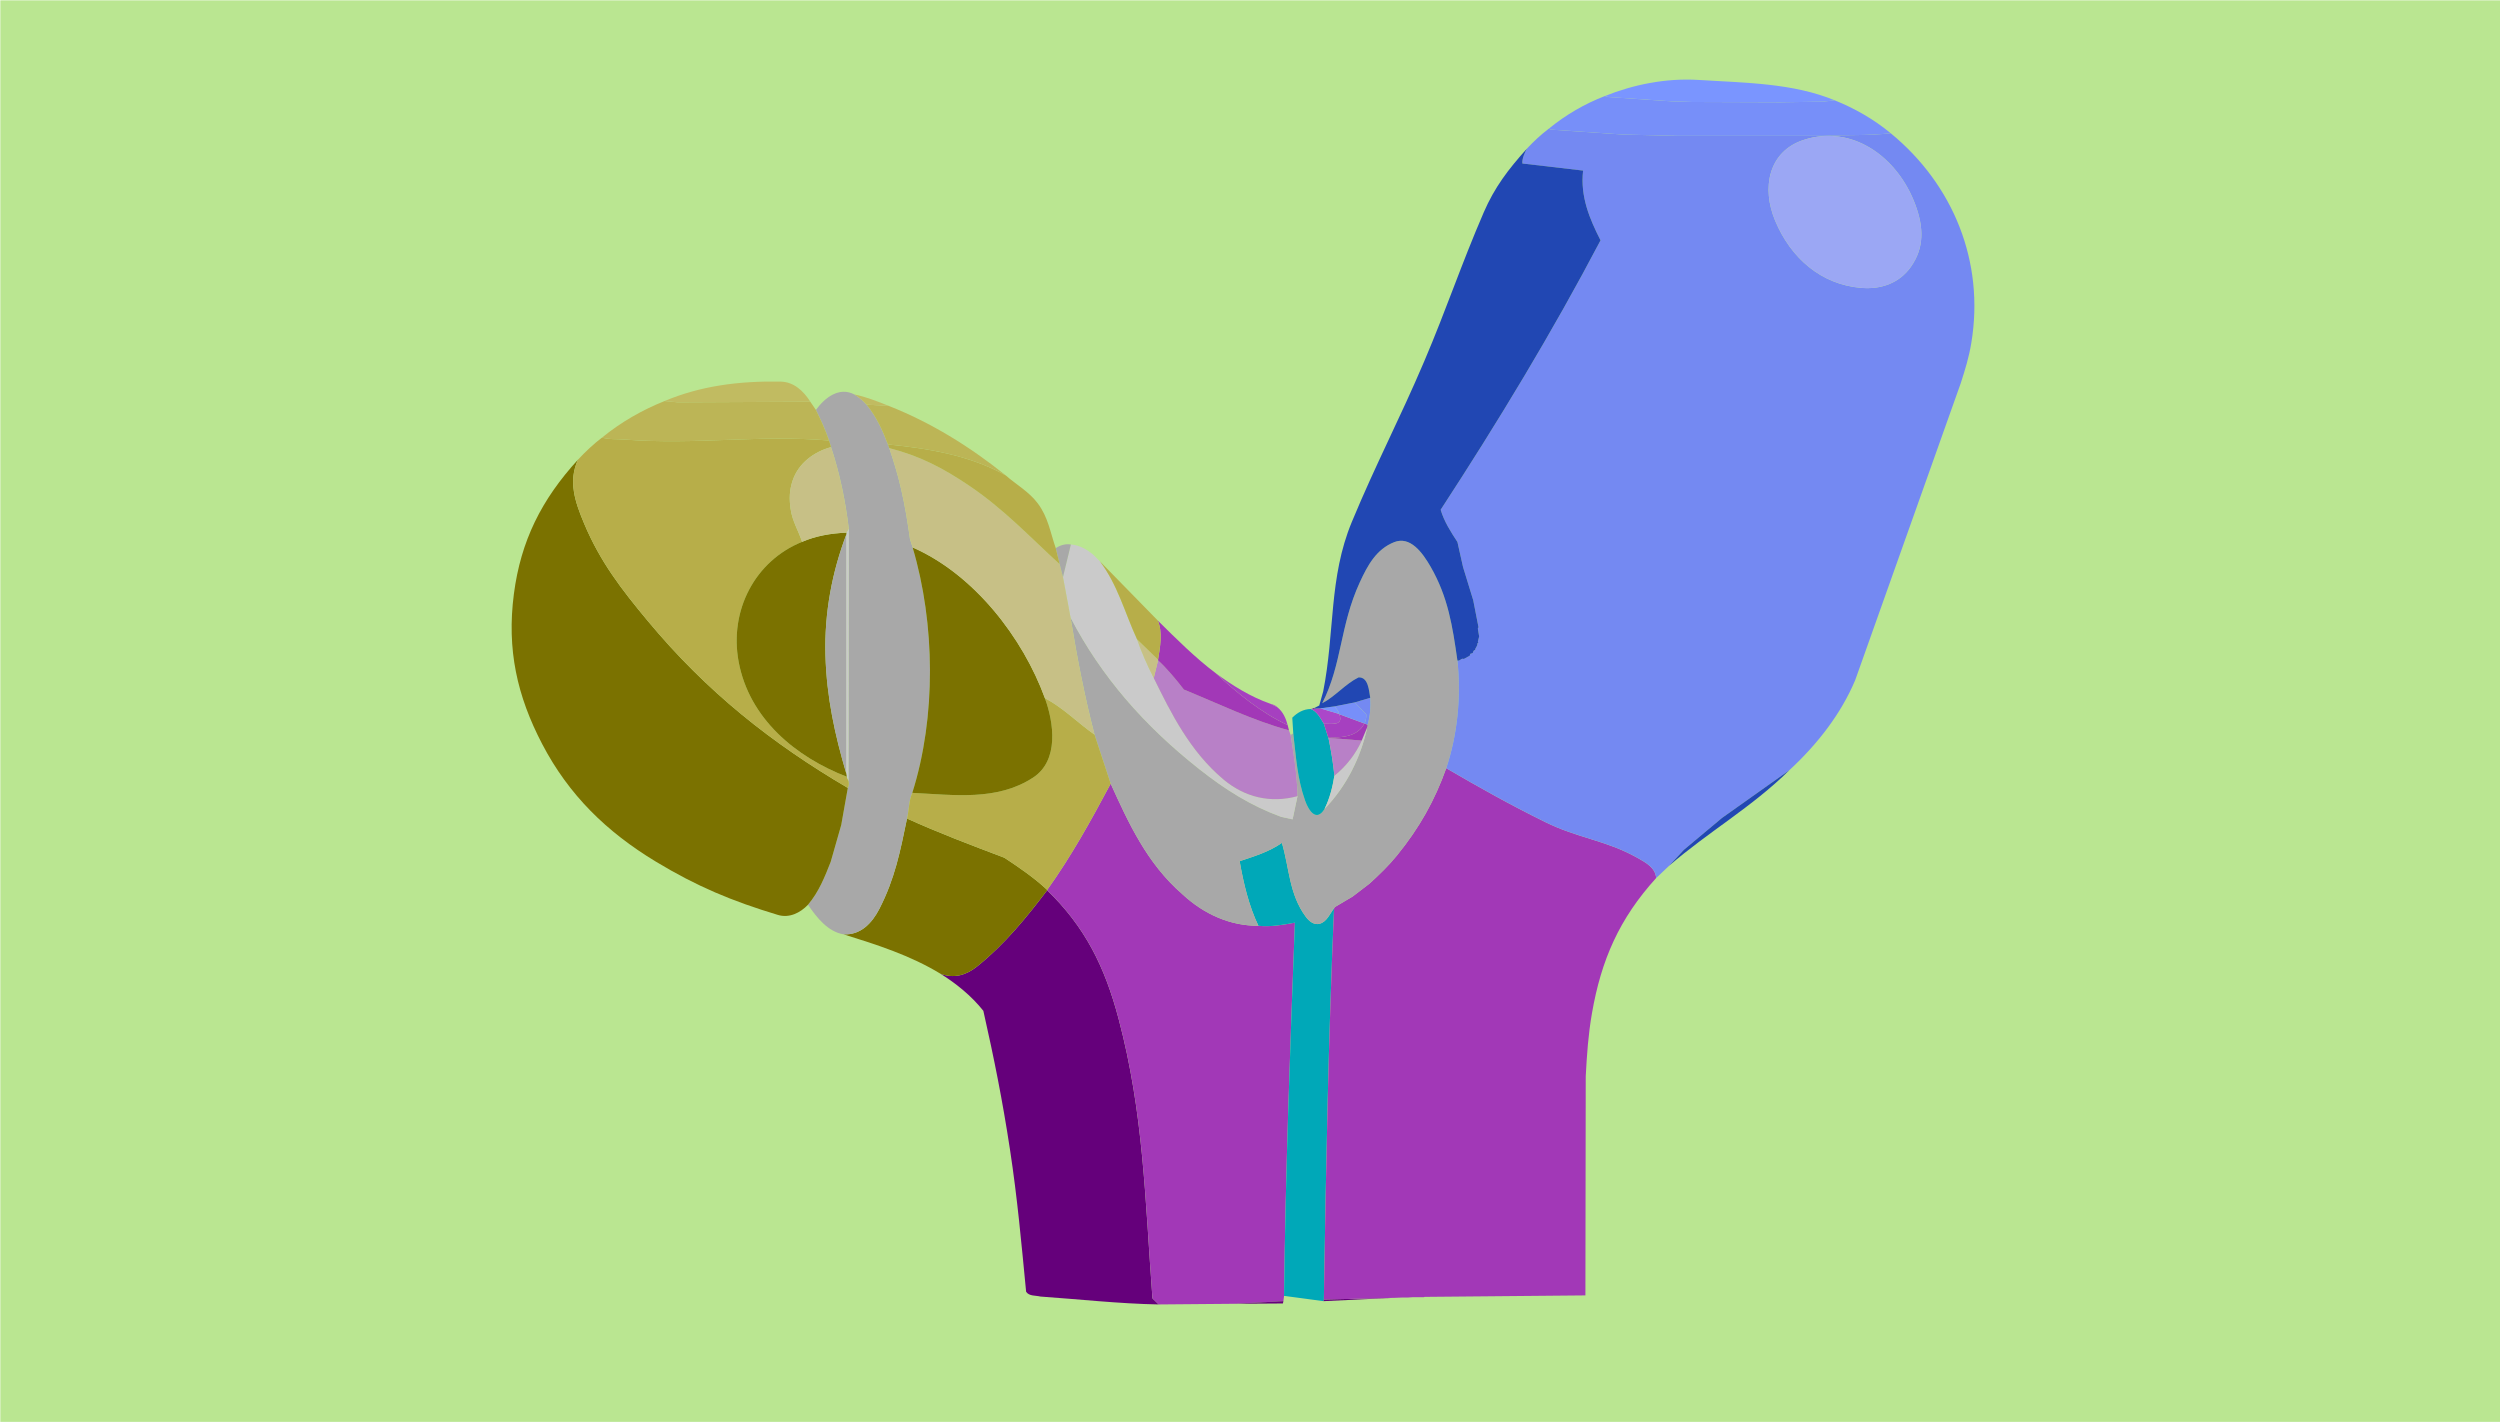 <svg viewBox='-1 -1  7599 4322' xmlns='http://www.w3.org/2000/svg' xmlns:xlink='http://www.w3.org/1999/xlink'>
<rect width="100%" height="100%" fill="rgb(186,230,145)" />
<g id='zone0' fill='rgb(101,0,123)' fill-rule='nonzero' stroke='none'>
<path d=' M3521,3964 C 3514.67,3957.83 3508.33,3951.67 3502,3945.5 3479.21,3640.18 3475.21,3383.42 3399,3095.5 3356.87,2936.33 3296.75,2816.51 3182,2705 3119.62,2787.03 3053.09,2869.42 2968.5,2937 2935.48,2963.38 2898.75,2973.9 2858,2959 2904.42,2987.88 2951.64,3025.7 2988,3071.5 3020.5,3215.66 3046.17,3343.38 3069,3493.5 3091.66,3642.55 3103.4,3775.02 3118,3925.5 3127.18,3939.34 3147.03,3936.33 3161.5,3940 3281.17,3948.31 3398.86,3961.69 3521,3964 Z
'/>
</g>
<g id='zone1' fill='rgb(162,56,183)' fill-rule='nonzero' stroke='none'>
<path d=' M3750,3962 C 3800,3959.33 3850,3956.67 3900,3954 3900.67,3948.67 3901.33,3943.33 3902,3938 3906.63,3557.97 3920.59,3179.14 3935,2803.5 3900.4,2809.78 3862.2,2817.07 3824,2813 3737.69,2813.37 3658.66,2777.59 3594,2718 3593.67,2717.67 3593.33,2717.33 3593,2717 3484.74,2623.2 3428.87,2499.31 3375,2381 3316.57,2490.49 3256.09,2600.51 3182,2704 3182,2704.33 3182,2704.67 3182,2705 3296.75,2816.51 3356.87,2936.33 3399,3095.5 3475.21,3383.42 3479.21,3640.18 3502,3945.5 3508.33,3951.67 3514.67,3957.83 3521,3964 3597.33,3963.33 3673.67,3962.67 3750,3962 Z
'/>
</g>
<g id='zone2' fill='rgb(101,0,123)' fill-rule='nonzero' stroke='none'>
<path d=' M3900,3954 C 3850,3956.67 3800,3959.33 3750,3962 3799.5,3961.67 3849,3961.33 3898.5,3961 3899,3958.67 3899.5,3956.33 3900,3954 Z
'/>
</g>
<g id='zone3' fill='rgb(0,168,184)' fill-rule='nonzero' stroke='none'>
<path d=' M4022,3954 C 4022.33,3952.33 4022.67,3950.67 4023,3949 4029.33,3551.03 4036.86,3153.49 4054,2760 4042.08,2774.64 4032.32,2801.51 4009.5,2807 3992.71,2811.04 3978.27,2799.39 3968,2785.5 3917.42,2717.14 3918.24,2638.29 3895.5,2561 3856.5,2588.25 3811.31,2602.03 3767,2616.5 3778.97,2684.79 3794.9,2751.81 3824,2813 3862.2,2817.07 3900.4,2809.78 3935,2803.5 3920.59,3179.14 3906.63,3557.97 3902,3938 3942,3943.33 3982,3948.67 4022,3954 Z
'/>
</g>
<g id='zone4' fill='rgb(101,0,123)' fill-rule='nonzero' stroke='none'>
<path d=' M4233,3944 C 4163,3945.67 4093,3947.33 4023,3949 4022.67,3950.67 4022.33,3952.33 4022,3954 4092.33,3950.67 4162.67,3947.33 4233,3944 Z
'/>
</g>
<g id='zone5' fill='rgb(162,56,183)' fill-rule='nonzero' stroke='none'>
<path d=' M4233,3944 C 4234,3944 4235,3944 4236,3944 4244.33,3943.67 4252.67,3943.33 4261,3943 4266.67,3943 4272.33,3943 4278,3943 4283,3942.67 4288,3942.33 4293,3942 4304.33,3942 4315.67,3942 4327,3942 4327.67,3941.67 4328.33,3941.33 4329,3941 4492,3939.5 4655,3938 4818,3936.5 4818.33,3714.5 4818.67,3492.5 4819,3270.5 4822.69,3202.61 4826.59,3144.14 4838,3078.5 4866.04,2917.16 4920.88,2791.32 5033,2668 5031.13,2636.59 5001.75,2620.7 4973.5,2605 4879.88,2552.97 4795.11,2546.64 4696.5,2498 4585.9,2443.45 4500.32,2395.23 4395,2334 4360.09,2431.68 4313.9,2514.77 4245,2599.5 4219.5,2630.86 4191.45,2657.69 4161.5,2685 4144.5,2698 4127.5,2711 4110.5,2724 4092.5,2734.67 4074.5,2745.33 4056.5,2756 4055.67,2757.33 4054.83,2758.67 4054,2760 4036.86,3153.49 4029.33,3551.03 4023,3949 4093,3947.33 4163,3945.67 4233,3944 Z
'/>
</g>
<g id='zone6' fill='rgb(101,0,123)' fill-rule='nonzero' stroke='none'>
<path d=' M4261,3943 C 4252.67,3943.33 4244.33,3943.67 4236,3944 4244.33,3943.67 4252.67,3943.33 4261,3943 Z
'/>
</g>
<g id='zone7' fill='rgb(101,0,123)' fill-rule='nonzero' stroke='none'>
<path d=' M4293,3942 C 4288,3942.33 4283,3942.67 4278,3943 4283,3942.67 4288,3942.33 4293,3942 Z
'/>
</g>
<g id='zone8' fill='rgb(101,0,123)' fill-rule='nonzero' stroke='none'>
<path d=' M4329,3941 C 4328.33,3941.33 4327.67,3941.67 4327,3942 4327.67,3941.67 4328.33,3941.33 4329,3941 Z
'/>
</g>
<g id='zone9' fill='rgb(123,114,0)' fill-rule='nonzero' stroke='none'>
<path d=' M3182,2705 C 3182,2704.67 3182,2704.33 3182,2704 3143.48,2667.83 3097.71,2636.29 3051.5,2606 2951.88,2568.28 2853.21,2531.21 2756,2487 2735.2,2587.46 2719.1,2669.79 2672,2761.5 2649.09,2806.1 2614.07,2841.95 2563,2839 2664.3,2870.54 2766.31,2903.05 2858,2959 2898.75,2973.9 2935.48,2963.38 2968.5,2937 3053.09,2869.42 3119.62,2787.03 3182,2705 Z
'/>
</g>
<g id='zone10' fill='rgb(168,168,168)' fill-rule='nonzero' stroke='none'>
<path d=' M2563,2839 C 2614.07,2841.95 2649.09,2806.1 2672,2761.5 2719.1,2669.79 2735.2,2587.46 2756,2487 2761.98,2461.54 2761.49,2431.99 2772,2409 2845.09,2178.39 2841.78,1894.51 2773,1663 2770.33,1654.5 2767.67,1646 2765,1637.5 2757.46,1583.52 2750.14,1538.52 2738,1485.5 2727.63,1440.2 2716.37,1403.82 2702,1361 2700.67,1357.33 2699.33,1353.67 2698,1350 2681.8,1307.4 2663.13,1265.82 2633,1229 2622.51,1216.66 2608.76,1205.93 2596,1198 2549.75,1173.65 2506.27,1207.69 2479,1245 2494.19,1275.3 2507.87,1306.02 2519,1338 2521,1344.67 2523,1351.33 2525,1358 2551.06,1436.54 2568.78,1520.41 2579,1606 2578.67,1861.67 2578.33,2117.33 2578,2373 2579.7,2379.67 2579.28,2388.68 2576,2394 2569.33,2431.5 2562.67,2469 2556,2506.5 2545.33,2543.83 2534.67,2581.17 2524,2618.5 2506.1,2664.12 2488.18,2709.7 2455,2749 2480.91,2787.39 2515.33,2831.14 2563,2839 Z
'/>
</g>
<g id='zone11' fill='rgb(168,168,168)' fill-rule='nonzero' stroke='none'>
<path d=' M3824,2813 C 3794.9,2751.81 3778.97,2684.79 3767,2616.5 3811.31,2602.03 3856.5,2588.25 3895.5,2561 3918.24,2638.29 3917.42,2717.14 3968,2785.5 3978.27,2799.39 3992.71,2811.04 4009.5,2807 4032.32,2801.51 4042.08,2774.64 4054,2760 4054.83,2758.67 4055.67,2757.33 4056.5,2756 4074.5,2745.33 4092.5,2734.67 4110.5,2724 4127.5,2711 4144.5,2698 4161.5,2685 4191.45,2657.69 4219.5,2630.86 4245,2599.5 4313.9,2514.77 4360.09,2431.68 4395,2334 4428.3,2234.67 4440.92,2119.7 4429,2007 4414.04,1901.88 4400.65,1814.52 4348,1722.5 4322.36,1677.69 4285.25,1627.53 4236.5,1647 4182.46,1668.58 4156.31,1716.63 4132,1769.5 4071.45,1901.22 4078.33,2018.65 4018,2136.5 4056.57,2116.73 4089.04,2077.2 4128.5,2058 4158.6,2056.53 4160.07,2098.97 4164,2120 4165.91,2148.04 4163.55,2176.65 4156,2202 4155.67,2204.33 4155.33,2206.67 4155,2209 4136,2299.02 4092.79,2387.76 4025,2458 4000.11,2498.73 3976.67,2462.9 3966,2432.5 3941.74,2363.4 3938.75,2301.43 3930,2228 3927.33,2229.67 3924.67,2231.33 3922,2233 3931.61,2292 3941.73,2356.54 3943,2419 3938,2442.5 3933,2466 3928,2489.5 3916.5,2487 3905,2484.5 3893.5,2482 3802.39,2448.71 3725.61,2400.96 3644.5,2337 3476.71,2204.7 3346.06,2054.74 3253,1876 3272.31,1994.51 3295.75,2116.15 3326,2232 3342.33,2281.67 3358.67,2331.33 3375,2381 3428.87,2499.31 3484.74,2623.2 3593,2717 3593.33,2717.33 3593.67,2717.67 3594,2718 3658.66,2777.59 3737.69,2813.37 3824,2813 Z
'/>
</g>
<g id='zone12' fill='rgb(123,114,0)' fill-rule='nonzero' stroke='none'>
<path d=' M2455,2749 C 2488.18,2709.7 2506.1,2664.12 2524,2618.5 2534.67,2581.17 2545.33,2543.83 2556,2506.5 2562.67,2469 2569.33,2431.5 2576,2394 2343.98,2257.45 2147.67,2102.47 1968,1886.5 1887.94,1790.27 1823.6,1706.86 1775,1591.5 1746.93,1524.87 1725.38,1461.57 1756,1396 1645.09,1517.24 1582.07,1642.68 1561,1804.5 1539.07,1972.89 1570.57,2113.98 1647,2260.5 1727.88,2415.55 1842.84,2527.54 1992.5,2618 2117.48,2693.55 2223.7,2737.78 2363.5,2780 2397.81,2790.36 2431.25,2773.99 2455,2749 Z
'/>
</g>
<g id='zone13' fill='rgb(202,202,202)' fill-rule='nonzero' stroke='none'>
<path d=' M3593,2717 C 3593.33,2717.33 3593.67,2717.67 3594,2718 3593.67,2717.67 3593.33,2717.33 3593,2717 Z
'/>
</g>
<g id='zone14' fill='rgb(183,174,73)' fill-rule='nonzero' stroke='none'>
<path d=' M3375,2381 C 3358.67,2331.33 3342.33,2281.67 3326,2232 3275.13,2196.45 3232.56,2151.72 3175,2121 3202.27,2195.8 3218.97,2310.89 3138.5,2363 3028.77,2434.06 2900,2415.24 2772,2409 2761.49,2431.99 2761.98,2461.54 2756,2487 2853.21,2531.21 2951.88,2568.28 3051.5,2606 3097.71,2636.29 3143.48,2667.83 3182,2704 3256.09,2600.51 3316.57,2490.49 3375,2381 Z
'/>
</g>
<g id='zone15' fill='rgb(116,137,242)' fill-rule='nonzero' stroke='none'>
<path d=' M5072,2631 C 5087.17,2614.67 5102.33,2598.33 5117.5,2582 5156.17,2549.67 5194.83,2517.33 5233.5,2485 5301.67,2436.67 5369.83,2388.33 5438,2340 5525.4,2259.17 5595.46,2167.38 5638,2066.5 5745,1765.5 5852,1464.5 5959,1163.5 5972.29,1122.12 5983.6,1085.97 5991,1041.5 6032.02,794.807 5936.12,559.976 5746,404 5673.76,411.994 5614.73,408.198 5535.5,412 5390.5,412 5245.5,412 5100.5,412 5044.83,410.667 4989.17,409.333 4933.5,408 4859.83,403 4786.17,398 4712.5,393 4710.67,392 4708.83,391 4707,390 4683.62,407.404 4660.88,428.714 4640,451 4633.85,462.624 4624.98,481.405 4626.5,496 4688,503.167 4749.5,510.333 4811,517.5 4801.98,596.138 4830.48,664.021 4864,729.5 4717.65,1008.27 4552.44,1281.06 4378,1548.5 4388.31,1583.6 4408.34,1615.03 4429,1646.5 4434.67,1671.83 4440.33,1697.17 4446,1722.5 4456.33,1756.17 4466.67,1789.83 4477,1823.5 4482.33,1850.83 4487.67,1878.17 4493,1905.5 4492.33,1906.83 4491.67,1908.17 4491,1909.5 4492.33,1917.5 4493.67,1925.5 4495,1933.5 4493.67,1939.17 4492.33,1944.83 4491,1950.5 4491.67,1951.17 4492.33,1951.83 4493,1952.5 4491.67,1953.5 4490.33,1954.5 4489,1955.5 4492.06,1961.14 4482.17,1968.65 4483,1974.5 4477.39,1975.66 4477.24,1979.35 4475.5,1984 4473,1984.83 4470.5,1985.67 4468,1986.5 4467.5,1988.33 4467,1990.17 4466.5,1992 4460.5,1995.33 4454.5,1998.67 4448.5,2002 4440.07,1998.5 4437.93,2008.68 4429,2007 4440.92,2119.7 4428.3,2234.67 4395,2334 4500.32,2395.23 4585.9,2443.45 4696.5,2498 4795.11,2546.64 4879.88,2552.97 4973.5,2605 5001.75,2620.7 5031.13,2636.59 5033,2668 5046,2655.67 5059,2643.33 5072,2631 Z
 M5655.5,874 C 5533.42,863.337 5442.56,783.441 5395,670.5 5352.37,569.258 5375.35,459.929 5479.5,425 5627.46,375.38 5766.96,475.099 5821,621.5 5846.04,689.335 5848.93,751.588 5807,810.5 5771.7,860.099 5716.15,879.297 5655.5,874 Z
'/>
</g>
<g id='zone16' fill='rgb(33,71,179)' fill-rule='nonzero' stroke='none'>
<path d=' M5438,2340 C 5369.83,2388.33 5301.67,2436.67 5233.5,2485 5194.83,2517.33 5156.17,2549.67 5117.5,2582 5102.33,2598.33 5087.17,2614.67 5072,2631 5191.16,2527.48 5323.32,2453.23 5438,2340 Z
'/>
</g>
<g id='zone17' fill='rgb(202,202,202)' fill-rule='nonzero' stroke='none'>
<path d=' M3943,2419 C 3861.23,2441.33 3782.52,2422.7 3717.5,2368 3616.15,2282.73 3559.1,2168.03 3506,2060 3486.78,2022.68 3468.22,1980.42 3455,1942 3418.35,1862.8 3396.52,1776.75 3342,1705 3336,1699 3330,1693 3324,1687 3323.67,1686.67 3323.33,1686.33 3323,1686 3302.81,1668.84 3280.44,1656.03 3254,1654 3246,1687 3238,1720 3230,1753 3237.67,1794 3245.33,1835 3253,1876 3346.06,2054.74 3476.71,2204.7 3644.5,2337 3725.61,2400.96 3802.39,2448.71 3893.5,2482 3905,2484.5 3916.5,2487 3928,2489.5 3933,2466 3938,2442.5 3943,2419 Z
'/>
</g>
<g id='zone18' fill='rgb(0,168,184)' fill-rule='nonzero' stroke='none'>
<path d=' M4025,2458 C 4040.57,2426.66 4049.25,2392.41 4055,2357 4051.21,2317.72 4044.76,2279.63 4037,2242 4036.67,2241.33 4036.33,2240.67 4036,2240 4031.67,2226.33 4027.33,2212.67 4023,2199 4013.05,2183.1 4002.56,2161.05 3983,2154 3960.89,2154.6 3942.82,2164.73 3927,2180.5 3928,2196.33 3929,2212.17 3930,2228 3938.75,2301.43 3941.74,2363.4 3966,2432.5 3976.67,2462.9 4000.11,2498.73 4025,2458 Z
'/>
</g>
<g id='zone19' fill='rgb(202,202,202)' fill-rule='nonzero' stroke='none'>
<path d=' M4155,2209 C 4149.33,2222.67 4143.67,2236.33 4138,2250 4120.96,2289.25 4091.2,2328.08 4055,2357 4049.25,2392.41 4040.57,2426.66 4025,2458 4092.79,2387.76 4136,2299.02 4155,2209 Z
'/>
</g>
<g id='zone20' fill='rgb(184,128,199)' fill-rule='nonzero' stroke='none'>
<path d=' M3943,2419 C 3941.73,2356.54 3931.61,2292 3922,2233 3920.33,2228.33 3918.67,2223.67 3917,2219 3804.84,2188.34 3700.09,2136.73 3597.5,2095 3573.56,2063.93 3546.73,2031.66 3519,2006 3514.67,2024 3510.33,2042 3506,2060 3559.1,2168.03 3616.15,2282.73 3717.5,2368 3782.52,2422.7 3861.23,2441.33 3943,2419 Z
'/>
</g>
<g id='zone21' fill='rgb(123,114,0)' fill-rule='nonzero' stroke='none'>
<path d=' M3175,2121 C 3108.57,1938.45 2960.19,1744.81 2773,1663 2841.78,1894.51 2845.09,2178.39 2772,2409 2900,2415.24 3028.77,2434.06 3138.5,2363 3218.97,2310.89 3202.27,2195.8 3175,2121 Z
'/>
</g>
<g id='zone22' fill='rgb(183,174,73)' fill-rule='nonzero' stroke='none'>
<path d=' M2576,2394 C 2579.28,2388.68 2579.7,2379.67 2578,2373 2576.33,2368.67 2574.67,2364.33 2573,2360 2419.01,2300.75 2275.99,2183.98 2244,2009.5 2215.6,1854.59 2293.44,1704.26 2437,1646 2425.64,1611.05 2407.31,1583.74 2402,1545.5 2397.8,1515.25 2398.38,1489.49 2408,1460.5 2426.04,1406.16 2473.82,1372.16 2525,1358 2523,1351.33 2521,1344.67 2519,1338 2303.8,1319.77 2119.3,1352.06 1895.5,1335 1872.2,1333.22 1849.66,1335.44 1829,1329 1803.53,1348.29 1778.85,1371.58 1756,1396 1725.38,1461.57 1746.93,1524.87 1775,1591.5 1823.6,1706.86 1887.94,1790.27 1968,1886.5 2147.67,2102.47 2343.98,2257.45 2576,2394 Z
'/>
</g>
<g id='zone23' fill='rgb(202,202,202)' fill-rule='nonzero' stroke='none'>
<path d=' M2579,1606 C 2576.67,1610 2574.33,1614 2572,1618 2571.67,1620.33 2571.33,1622.67 2571,1625 2571,1866.33 2571,2107.67 2571,2349 2571.67,2352.67 2572.33,2356.33 2573,2360 2574.67,2364.33 2576.33,2368.67 2578,2373 2578.33,2117.33 2578.67,1861.67 2579,1606 Z
'/>
</g>
<g id='zone24' fill='rgb(123,114,0)' fill-rule='nonzero' stroke='none'>
<path d=' M2573,2360 C 2572.33,2356.33 2571.67,2352.67 2571,2349 2537.19,2234.33 2511.47,2118.75 2508,1990.5 2504.47,1859.83 2528.95,1736.48 2571,1625 2571.33,1622.67 2571.67,1620.33 2572,1618 2523.97,1620.05 2478.47,1628.11 2437,1646 2293.44,1704.26 2215.6,1854.59 2244,2009.5 2275.99,2183.98 2419.01,2300.75 2573,2360 Z
'/>
</g>
<g id='zone25' fill='rgb(184,128,199)' fill-rule='nonzero' stroke='none'>
<path d=' M4138,2250 C 4104.33,2247.33 4070.67,2244.67 4037,2242 4044.76,2279.63 4051.21,2317.72 4055,2357 4091.2,2328.08 4120.96,2289.25 4138,2250 Z
'/>
</g>
<g id='zone26' fill='rgb(168,168,168)' fill-rule='nonzero' stroke='none'>
<path d=' M2571,1625 C 2528.95,1736.48 2504.47,1859.83 2508,1990.5 2511.47,2118.75 2537.19,2234.33 2571,2349 2571,2107.67 2571,1866.33 2571,1625 Z
'/>
</g>
<g id='zone27' fill='rgb(162,56,183)' fill-rule='nonzero' stroke='none'>
<path d=' M4138,2250 C 4143.67,2236.33 4149.33,2222.67 4155,2209 4155.33,2206.67 4155.67,2204.33 4156,2202 4153,2200.67 4150,2199.33 4147,2198 4146.67,2198 4146.33,2198 4146,2198 4127.02,2238.54 4073.84,2242.42 4036,2240 4036.33,2240.67 4036.67,2241.33 4037,2242 4070.67,2244.67 4104.33,2247.33 4138,2250 Z
'/>
</g>
<g id='zone28' fill='rgb(166,64,192)' fill-rule='nonzero' stroke='none'>
<path d=' M4146,2198 C 4120.67,2188.67 4095.33,2179.33 4070,2170 4084.65,2207.08 4043.05,2197.97 4023,2199 4027.33,2212.67 4031.67,2226.33 4036,2240 4073.84,2242.42 4127.02,2238.54 4146,2198 Z
'/>
</g>
<g id='zone29' fill='rgb(199,192,134)' fill-rule='nonzero' stroke='none'>
<path d=' M3326,2232 C 3295.75,2116.15 3272.31,1994.51 3253,1876 3245.33,1835 3237.67,1794 3230,1753 3226.67,1740 3223.33,1727 3220,1714 3128.03,1629.68 3051.15,1547.43 2947.5,1477 2866.41,1421.9 2795.1,1384.82 2702,1361 2716.37,1403.82 2727.63,1440.2 2738,1485.5 2750.14,1538.52 2757.46,1583.52 2765,1637.5 2767.67,1646 2770.33,1654.5 2773,1663 2960.19,1744.81 3108.57,1938.45 3175,2121 3232.56,2151.72 3275.13,2196.45 3326,2232 Z
'/>
</g>
<g id='zone30' fill='rgb(162,56,183)' fill-rule='nonzero' stroke='none'>
<path d=' M3917,2219 C 3915.67,2213.67 3914.33,2208.33 3913,2203 3833.33,2165.93 3760.14,2106.26 3694,2045 3632.85,1999.07 3574.52,1941 3518,1885 3533.74,1920.47 3525.21,1966.8 3519,2004 3519,2004.67 3519,2005.33 3519,2006 3546.73,2031.66 3573.56,2063.93 3597.5,2095 3700.09,2136.73 3804.84,2188.34 3917,2219 Z
'/>
</g>
<g id='zone31' fill='rgb(166,64,192)' fill-rule='nonzero' stroke='none'>
<path d=' M3913,2203 C 3907.6,2183.12 3899.6,2163.33 3882,2149 3874.67,2145.33 3867.33,2141.67 3860,2138 3800.44,2117.12 3746.27,2083.49 3694,2045 3760.14,2106.26 3833.33,2165.93 3913,2203 Z
'/>
</g>
<g id='zone32' fill='rgb(116,137,242)' fill-rule='nonzero' stroke='none'>
<path d=' M4164,2120 C 4148.33,2124.67 4132.67,2129.33 4117,2134 4128.67,2146.17 4140.33,2158.33 4152,2170.5 4151.97,2180.88 4151.06,2188.18 4147,2198 4150,2199.33 4153,2200.67 4156,2202 4163.55,2176.65 4165.91,2148.04 4164,2120 Z
'/>
</g>
<g id='zone33' fill='rgb(171,71,201)' fill-rule='nonzero' stroke='none'>
<path d=' M4070,2170 C 4069.67,2169.67 4069.33,2169.33 4069,2169 4050,2163.33 4031,2157.67 4012,2152 4006.33,2152.33 4000.67,2152.67 3995,2153 3993.33,2153.33 3991.67,2153.67 3990,2154 3989,2153.67 3988,2153.33 3987,2153 3985.67,2153.33 3984.33,2153.67 3983,2154 4002.56,2161.05 4013.05,2183.1 4023,2199 4043.05,2197.97 4084.65,2207.08 4070,2170 Z
'/>
</g>
<g id='zone34' fill='rgb(119,143,249)' fill-rule='nonzero' stroke='none'>
<path d=' M4117,2134 C 4096.67,2138 4076.33,2142 4056,2146 4060.26,2152.46 4069.14,2161.21 4069,2169 4069.33,2169.33 4069.67,2169.67 4070,2170 4095.33,2179.33 4120.67,2188.67 4146,2198 4146.33,2198 4146.67,2198 4147,2198 4151.06,2188.18 4151.97,2180.88 4152,2170.5 4140.33,2158.33 4128.67,2146.17 4117,2134 Z
'/>
</g>
<g id='zone35' fill='rgb(122,149,255)' fill-rule='nonzero' stroke='none'>
<path d=' M4069,2169 C 4069.14,2161.21 4060.26,2152.46 4056,2146 4041.33,2148 4026.67,2150 4012,2152 4031,2157.67 4050,2163.33 4069,2169 Z
'/>
</g>
<g id='zone36' fill='rgb(33,71,179)' fill-rule='nonzero' stroke='none'>
<path d=' M3990,2154 C 3990,2153.33 3990,2152.67 3990,2152 3989,2152.33 3988,2152.67 3987,2153 3988,2153.33 3989,2153.67 3990,2154 Z
'/>
</g>
<g id='zone37' fill='rgb(101,0,123)' fill-rule='nonzero' stroke='none'>
<path d=' M3995,2153 C 3994.67,2152.33 3994.33,2151.67 3994,2151 3992.67,2151.33 3991.33,2151.67 3990,2152 3990,2152.67 3990,2153.33 3990,2154 3991.67,2153.67 3993.33,2153.33 3995,2153 Z
'/>
</g>
<g id='zone38' fill='rgb(33,71,179)' fill-rule='nonzero' stroke='none'>
<path d=' M4012,2152 C 4026.67,2150 4041.33,2148 4056,2146 4076.33,2142 4096.67,2138 4117,2134 4132.67,2129.33 4148.33,2124.67 4164,2120 4160.07,2098.97 4158.6,2056.53 4128.5,2058 4089.04,2077.2 4056.57,2116.73 4018,2136.5 4078.33,2018.65 4071.45,1901.22 4132,1769.5 4156.31,1716.63 4182.46,1668.58 4236.5,1647 4285.25,1627.53 4322.36,1677.69 4348,1722.5 4400.65,1814.52 4414.04,1901.88 4429,2007 4437.93,2008.68 4440.07,1998.5 4448.5,2002 4454.5,1998.67 4460.5,1995.33 4466.5,1992 4467,1990.17 4467.5,1988.33 4468,1986.5 4470.5,1985.67 4473,1984.83 4475.5,1984 4477.24,1979.35 4477.39,1975.66 4483,1974.5 4482.17,1968.65 4492.06,1961.14 4489,1955.5 4490.33,1954.5 4491.67,1953.5 4493,1952.5 4492.33,1951.83 4491.67,1951.17 4491,1950.5 4492.33,1944.83 4493.67,1939.17 4495,1933.5 4493.67,1925.5 4492.33,1917.5 4491,1909.5 4491.67,1908.17 4492.33,1906.83 4493,1905.5 4487.67,1878.17 4482.33,1850.83 4477,1823.5 4466.67,1789.83 4456.33,1756.17 4446,1722.5 4440.33,1697.17 4434.67,1671.83 4429,1646.5 4408.34,1615.03 4388.31,1583.6 4378,1548.5 4552.44,1281.06 4717.65,1008.27 4864,729.5 4830.48,664.021 4801.98,596.138 4811,517.5 4749.5,510.333 4688,503.167 4626.5,496 4624.98,481.405 4633.85,462.624 4640,451 4583.14,514.198 4541.8,568.599 4509,644.5 4439.19,806.052 4397.1,935.17 4328,1097.5 4252.22,1275.52 4182,1407.2 4108,1585.5 4037.59,1755.15 4056.72,1920.6 4021,2100.5 4017,2114.83 4013,2129.17 4009,2143.5 4004,2146 3999,2148.5 3994,2151 3994.33,2151.67 3994.67,2152.33 3995,2153 4000.67,2152.67 4006.33,2152.33 4012,2152 Z
'/>
</g>
<g id='zone39' fill='rgb(171,71,201)' fill-rule='nonzero' stroke='none'>
<path d=' M3882,2149 C 3876.29,2142.89 3867.87,2140.08 3860,2138 3867.33,2141.67 3874.67,2145.33 3882,2149 Z
'/>
</g>
<g id='zone40' fill='rgb(199,192,134)' fill-rule='nonzero' stroke='none'>
<path d=' M3519,2006 C 3519,2005.33 3519,2004.67 3519,2004 3497.67,1983.33 3476.33,1962.67 3455,1942 3468.22,1980.42 3486.78,2022.68 3506,2060 3510.33,2042 3514.67,2024 3519,2006 Z
'/>
</g>
<g id='zone41' fill='rgb(183,174,73)' fill-rule='nonzero' stroke='none'>
<path d=' M3519,2004 C 3525.21,1966.8 3533.74,1920.47 3518,1885 3459.33,1825 3400.67,1765 3342,1705 3396.52,1776.75 3418.35,1862.8 3455,1942 3476.33,1962.67 3497.67,1983.33 3519,2004 Z
'/>
</g>
<g id='zone42' fill='rgb(168,168,168)' fill-rule='nonzero' stroke='none'>
<path d=' M3254,1654 C 3237.6,1651.12 3221.07,1656.51 3208,1665 3212,1681.33 3216,1697.67 3220,1714 3223.33,1727 3226.67,1740 3230,1753 3238,1720 3246,1687 3254,1654 Z
'/>
</g>
<g id='zone43' fill='rgb(183,174,73)' fill-rule='nonzero' stroke='none'>
<path d=' M3220,1714 C 3216,1697.67 3212,1681.33 3208,1665 3191.44,1617.16 3185.03,1570.85 3153,1528.5 3126.22,1493.09 3087.76,1472 3056,1444 2949.99,1384.54 2824.75,1362.2 2698,1350 2699.33,1353.67 2700.67,1357.33 2702,1361 2795.1,1384.82 2866.41,1421.9 2947.5,1477 3051.15,1547.43 3128.03,1629.68 3220,1714 Z
'/>
</g>
<g id='zone44' fill='rgb(183,174,73)' fill-rule='nonzero' stroke='none'>
<path d=' M3323,1686 C 3323.33,1686.33 3323.67,1686.67 3324,1687 3323.67,1686.67 3323.33,1686.33 3323,1686 Z
'/>
</g>
<g id='zone45' fill='rgb(199,192,134)' fill-rule='nonzero' stroke='none'>
<path d=' M2572,1618 C 2574.33,1614 2576.67,1610 2579,1606 2568.78,1520.41 2551.06,1436.54 2525,1358 2473.82,1372.16 2426.04,1406.16 2408,1460.5 2398.38,1489.49 2397.8,1515.25 2402,1545.5 2407.31,1583.74 2425.64,1611.05 2437,1646 2478.47,1628.11 2523.97,1620.05 2572,1618 Z
'/>
</g>
<g id='zone46' fill='rgb(188,181,86)' fill-rule='nonzero' stroke='none'>
<path d=' M3056,1444 C 2945.88,1355.59 2827.56,1282.88 2701,1233 2678.33,1231.67 2655.67,1230.33 2633,1229 2663.13,1265.82 2681.8,1307.4 2698,1350 2824.75,1362.2 2949.99,1384.54 3056,1444 Z
'/>
</g>
<g id='zone47' fill='rgb(188,181,86)' fill-rule='nonzero' stroke='none'>
<path d=' M2519,1338 C 2507.87,1306.02 2494.19,1275.3 2479,1245 2473.33,1236.67 2467.67,1228.33 2462,1220 2327.83,1220.67 2193.67,1221.33 2059.5,1222 2046,1220.67 2032.5,1219.33 2019,1218 1951.7,1244.95 1887.31,1281.51 1829,1329 1849.66,1335.44 1872.2,1333.22 1895.5,1335 2119.3,1352.06 2303.8,1319.77 2519,1338 Z
'/>
</g>
<g id='zone48' fill='rgb(193,187,97)' fill-rule='nonzero' stroke='none'>
<path d=' M2701,1233 C 2667.84,1219.56 2630.44,1204.96 2596,1198 2608.76,1205.93 2622.51,1216.66 2633,1229 2655.67,1230.33 2678.33,1231.67 2701,1233 Z
'/>
</g>
<g id='zone49' fill='rgb(193,187,97)' fill-rule='nonzero' stroke='none'>
<path d=' M2462,1220 C 2441.67,1187.82 2412.02,1159.79 2372.5,1159 2244.09,1156.43 2127.33,1172.44 2019,1218 2032.5,1219.33 2046,1220.67 2059.5,1222 2193.67,1221.33 2327.83,1220.67 2462,1220 Z
'/>
</g>
<g id='zone50' fill='rgb(155,167,244)' fill-rule='nonzero' stroke='none'>
<path d=' M5655.5,874 C 5716.15,879.297 5771.7,860.099 5807,810.5 5848.93,751.588 5846.04,689.335 5821,621.5 5766.96,475.099 5627.46,375.38 5479.5,425 5375.35,459.929 5352.37,569.258 5395,670.5 5442.56,783.441 5533.42,863.337 5655.5,874 Z
'/>
</g>
<g id='zone51' fill='rgb(119,143,249)' fill-rule='nonzero' stroke='none'>
<path d=' M5746,404 C 5694.04,360.974 5636.17,328.366 5576,304 5563.83,305.333 5551.67,306.667 5539.5,308 5496.5,308.667 5453.5,309.333 5410.5,310 5321.17,309.667 5231.83,309.333 5142.5,309 5121.5,308.333 5100.5,307.667 5079.5,307 5015.83,302.667 4952.17,298.333 4888.5,294 4884.67,293 4880.83,292 4877,291 4816.6,314.284 4758.92,347.427 4707,390 4708.83,391 4710.67,392 4712.5,393 4786.17,398 4859.83,403 4933.5,408 4989.17,409.333 5044.83,410.667 5100.5,412 5245.5,412 5390.5,412 5535.5,412 5614.73,408.198 5673.76,411.994 5746,404 Z
'/>
</g>
<g id='zone52' fill='rgb(122,149,255)' fill-rule='nonzero' stroke='none'>
<path d=' M5576,304 C 5449.07,251.732 5308.61,251.054 5162.5,242 5060.67,235.69 4961.94,256.881 4877,291 4880.83,292 4884.67,293 4888.5,294 4952.17,298.333 5015.83,302.667 5079.5,307 5100.5,307.667 5121.5,308.333 5142.5,309 5231.83,309.333 5321.17,309.667 5410.5,310 5453.5,309.333 5496.5,308.667 5539.5,308 5551.67,306.667 5563.83,305.333 5576,304 Z
'/>
</g>
</svg>
